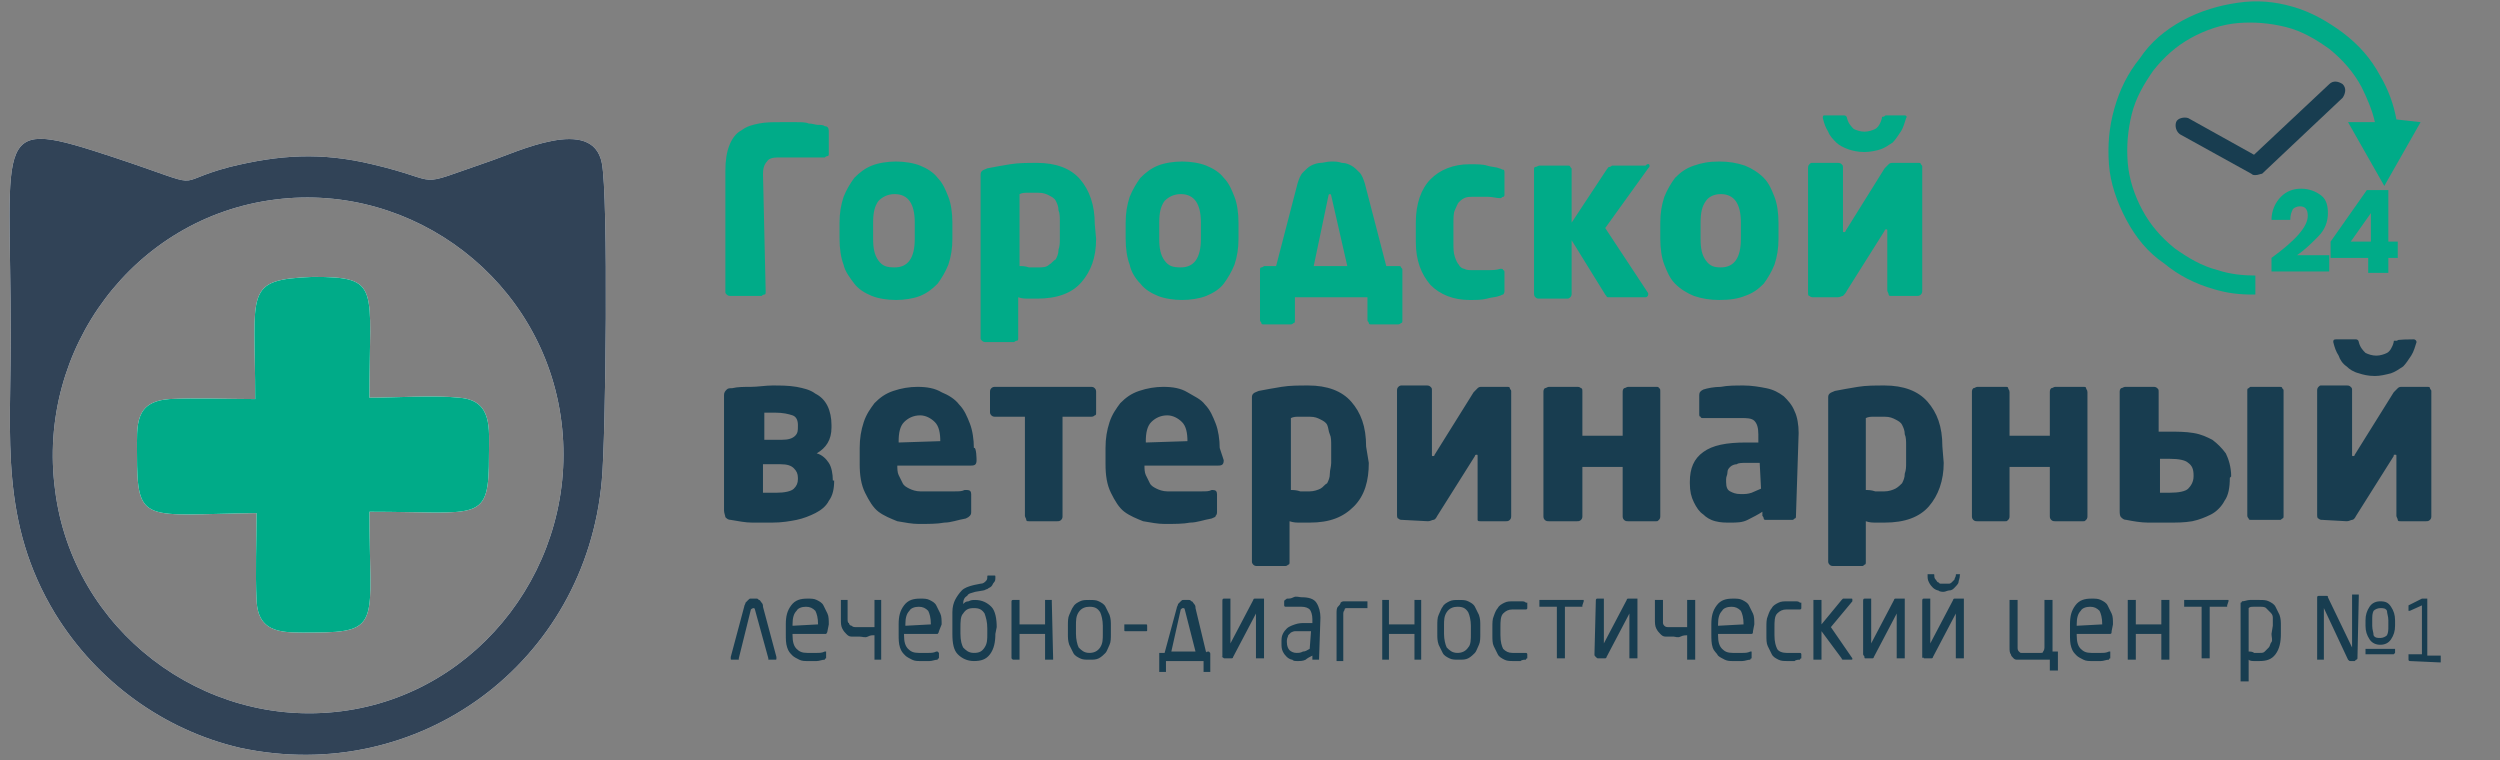 <svg width="148" height="45" viewBox="0 0 148 45" fill="none" xmlns="http://www.w3.org/2000/svg">
<rect x="0" y="0" width="148" height="45" fill="#808080" stroke="none"/>
<path fill-rule="evenodd" clip-rule="evenodd" d="M3.26 29.009C2.147 20.652 7.952 12.857 16.302 11.812C24.493 10.768 32.206 16.634 33.24 24.991C34.274 33.268 28.469 41.062 20.198 42.107C12.008 43.152 4.294 37.286 3.26 29.009ZM35.626 28.446C35.864 25.955 36.023 11.571 35.626 9.643C35.069 6.83 30.616 9 28.946 9.563C24.254 11.17 26.481 10.768 22.027 9.723C19.006 9 16.541 9.161 13.598 9.884C9.94 10.848 12.564 11.25 6.759 9.321C-0.557 6.911 0.636 7.634 0.636 19.929C0.636 25.955 -8.21948e-05 30.938 3.26 36.321C5.725 40.339 9.702 43.232 14.234 44.277C24.811 46.527 34.671 39.214 35.626 28.446Z" fill="white"/>
<path fill-rule="evenodd" clip-rule="evenodd" d="M15.109 23.625C13.519 23.625 11.61 23.545 10.02 23.625C7.952 23.786 8.111 25.152 8.111 26.839C8.111 31.098 8.509 30.455 15.189 30.375C15.189 32.062 15.109 33.911 15.189 35.518C15.268 37.607 16.859 37.446 18.529 37.446C22.664 37.446 21.869 36.804 21.869 30.295C28.469 30.295 28.946 31.018 28.946 26.92C28.946 25.393 29.184 23.705 27.197 23.545C25.686 23.384 23.459 23.545 21.869 23.545C21.869 16.955 22.584 16.393 18.529 16.393C14.393 16.554 15.109 17.196 15.109 23.625Z" fill="white"/>
<path fill-rule="evenodd" clip-rule="evenodd" d="M3.26 29.009C2.147 20.652 7.952 12.857 16.302 11.812C24.493 10.768 32.206 16.634 33.24 24.991C34.274 33.268 28.469 41.062 20.198 42.107C12.008 43.152 4.294 37.286 3.26 29.009ZM35.626 28.446C35.864 25.955 36.023 11.571 35.626 9.643C35.069 6.83 30.616 9 28.946 9.563C24.254 11.17 26.481 10.768 22.027 9.723C19.006 9 16.541 9.161 13.598 9.884C9.94 10.848 12.564 11.25 6.759 9.321C-0.557 6.911 0.636 7.634 0.636 19.929C0.636 25.955 -8.21948e-05 30.938 3.26 36.321C5.725 40.339 9.702 43.232 14.234 44.277C24.811 46.527 34.671 39.214 35.626 28.446Z" fill="#314357"/>
<path fill-rule="evenodd" clip-rule="evenodd" d="M15.109 23.625C13.519 23.625 11.61 23.545 10.02 23.625C7.952 23.786 8.111 25.152 8.111 26.839C8.111 31.098 8.509 30.455 15.189 30.375C15.189 32.062 15.109 33.911 15.189 35.518C15.268 37.607 16.859 37.446 18.529 37.446C22.664 37.446 21.869 36.804 21.869 30.295C28.469 30.295 28.946 31.018 28.946 26.92C28.946 25.393 29.184 23.705 27.197 23.545C25.686 23.384 23.459 23.545 21.869 23.545C21.869 16.955 22.584 16.393 18.529 16.393C14.393 16.554 15.109 17.196 15.109 23.625Z" fill="#00AB88"/>
<path fill-rule="evenodd" clip-rule="evenodd" d="M49.383 28.446C49.383 28.929 49.304 29.33 49.065 29.652C48.906 29.973 48.588 30.214 48.27 30.375C47.952 30.536 47.554 30.696 47.157 30.777C46.759 30.857 46.282 30.938 45.725 30.938C45.328 30.938 44.93 30.938 44.532 30.938C44.135 30.938 43.737 30.857 43.26 30.777C43.101 30.777 43.021 30.696 42.942 30.616C42.942 30.536 42.862 30.375 42.862 30.214V23.384C42.862 23.223 42.942 23.143 43.021 23.062C43.101 22.982 43.18 22.982 43.339 22.982C43.657 22.902 44.055 22.902 44.453 22.902C44.85 22.902 45.328 22.821 45.725 22.821C46.202 22.821 46.679 22.821 47.157 22.902C47.554 22.982 47.952 23.062 48.27 23.304C48.588 23.464 48.826 23.705 48.986 24.027C49.145 24.348 49.224 24.75 49.224 25.152V25.312C49.224 26.036 48.906 26.518 48.349 26.839C48.667 26.92 48.906 27.161 49.065 27.402C49.224 27.643 49.304 28.045 49.304 28.446H49.383ZM47.236 28.286C47.236 28.045 47.157 27.884 46.997 27.723C46.838 27.562 46.6 27.482 46.202 27.482H45.168V29.17C45.248 29.17 45.328 29.17 45.407 29.17C45.486 29.17 45.646 29.17 45.964 29.17C46.441 29.17 46.838 29.089 46.997 28.929C47.157 28.768 47.236 28.607 47.236 28.366V28.286ZM47.236 25.152C47.236 24.911 47.157 24.67 46.918 24.589C46.679 24.509 46.361 24.429 45.884 24.429H45.566C45.407 24.429 45.328 24.429 45.248 24.429V26.036H46.282C46.679 26.036 46.918 25.955 47.077 25.795C47.236 25.634 47.236 25.473 47.236 25.232V25.152ZM57.812 27.241C57.812 27.482 57.733 27.562 57.494 27.562H53.121C53.121 27.723 53.121 27.964 53.2 28.125C53.28 28.286 53.359 28.446 53.439 28.607C53.518 28.768 53.677 28.848 53.836 28.929C53.995 29.009 54.234 29.089 54.472 29.089C54.711 29.089 54.95 29.089 55.188 29.089C55.427 29.089 55.665 29.089 55.904 29.089C56.142 29.089 56.381 29.089 56.54 29.089C56.779 29.089 56.938 29.089 57.097 29.009H57.256C57.415 29.009 57.494 29.089 57.494 29.25V30.295C57.494 30.375 57.494 30.455 57.415 30.536C57.335 30.616 57.335 30.616 57.176 30.696C56.699 30.777 56.301 30.938 55.904 30.938C55.506 31.018 54.95 31.018 54.393 31.018C53.995 31.018 53.598 30.938 53.121 30.857C52.723 30.696 52.325 30.536 52.007 30.295C51.689 30.054 51.451 29.652 51.212 29.17C50.974 28.688 50.894 28.125 50.894 27.482V26.518C50.894 25.955 50.974 25.473 51.133 24.991C51.292 24.509 51.53 24.188 51.769 23.866C52.087 23.545 52.405 23.304 52.882 23.143C53.359 22.982 53.836 22.902 54.313 22.902C54.87 22.902 55.347 22.982 55.745 23.223C56.142 23.384 56.54 23.625 56.779 23.946C57.097 24.268 57.256 24.67 57.415 25.071C57.574 25.473 57.653 26.036 57.653 26.518C57.812 26.438 57.812 27.241 57.812 27.241ZM55.665 26.116C55.665 25.634 55.586 25.232 55.347 24.991C55.109 24.75 54.791 24.589 54.472 24.589C54.075 24.589 53.757 24.75 53.518 24.991C53.28 25.232 53.2 25.634 53.2 26.116V26.196L55.665 26.116C55.665 26.196 55.665 26.116 55.665 26.116ZM62.902 24.67V30.536C62.902 30.616 62.902 30.696 62.822 30.777C62.743 30.857 62.663 30.857 62.584 30.857H60.914C60.834 30.857 60.755 30.857 60.755 30.777C60.755 30.696 60.675 30.616 60.675 30.536V24.67H58.926C58.846 24.67 58.767 24.67 58.687 24.589C58.608 24.509 58.608 24.429 58.608 24.429V23.223C58.608 23.143 58.608 23.062 58.687 22.982C58.767 22.902 58.846 22.902 58.926 22.902H64.572C64.651 22.902 64.731 22.902 64.81 22.982C64.89 23.062 64.89 23.143 64.89 23.223V24.429C64.89 24.509 64.89 24.589 64.81 24.589C64.731 24.67 64.651 24.67 64.572 24.67H62.902ZM72.444 27.241C72.444 27.482 72.365 27.562 72.126 27.562H67.753C67.753 27.723 67.753 27.964 67.832 28.125C67.912 28.286 67.991 28.446 68.071 28.607C68.15 28.768 68.309 28.848 68.468 28.929C68.627 29.009 68.866 29.089 69.105 29.089C69.343 29.089 69.582 29.089 69.82 29.089C70.059 29.089 70.297 29.089 70.536 29.089C70.775 29.089 71.013 29.089 71.172 29.089C71.411 29.089 71.57 29.089 71.729 29.009H71.808C71.967 29.009 72.047 29.089 72.047 29.25V30.295C72.047 30.375 72.047 30.455 71.967 30.536C71.967 30.616 71.888 30.616 71.729 30.696C71.252 30.777 70.854 30.938 70.456 30.938C70.059 31.018 69.502 31.018 68.945 31.018C68.548 31.018 68.15 30.938 67.673 30.857C67.275 30.696 66.878 30.536 66.56 30.295C66.242 30.054 66.003 29.652 65.765 29.17C65.526 28.688 65.447 28.125 65.447 27.482V26.518C65.447 25.955 65.526 25.473 65.685 24.991C65.844 24.509 66.083 24.188 66.321 23.866C66.639 23.545 66.957 23.304 67.435 23.143C67.912 22.982 68.389 22.902 68.866 22.902C69.423 22.902 69.9 22.982 70.297 23.223C70.695 23.464 71.093 23.625 71.331 23.946C71.649 24.268 71.808 24.67 71.967 25.071C72.126 25.473 72.206 26.036 72.206 26.518L72.444 27.241ZM70.297 26.116C70.297 25.634 70.218 25.232 69.979 24.991C69.741 24.75 69.423 24.589 69.105 24.589C68.707 24.589 68.389 24.75 68.15 24.991C67.912 25.232 67.832 25.634 67.832 26.116V26.196L70.297 26.116ZM81.033 27.402C81.033 28.446 80.794 29.33 80.158 29.973C79.522 30.616 78.727 30.938 77.534 30.938C77.375 30.938 77.216 30.938 76.977 30.938C76.739 30.938 76.58 30.938 76.341 30.857V33.268C76.341 33.348 76.341 33.429 76.261 33.429C76.182 33.509 76.102 33.509 76.102 33.509H74.433C74.353 33.509 74.273 33.509 74.194 33.429C74.114 33.348 74.114 33.268 74.114 33.268V23.545C74.114 23.464 74.114 23.384 74.194 23.304C74.273 23.223 74.353 23.223 74.512 23.143C74.91 23.062 75.387 22.982 75.864 22.902C76.341 22.821 76.898 22.821 77.454 22.821C78.568 22.821 79.442 23.143 79.999 23.786C80.556 24.429 80.874 25.232 80.874 26.438L81.033 27.402ZM78.806 26.357C78.806 26.116 78.806 25.875 78.727 25.714C78.647 25.554 78.647 25.312 78.568 25.152C78.488 24.991 78.329 24.911 78.17 24.83C78.011 24.75 77.852 24.67 77.534 24.67C77.295 24.67 77.057 24.67 76.898 24.67C76.739 24.67 76.58 24.67 76.421 24.75V29.009C76.58 29.009 76.739 29.009 76.977 29.089C77.216 29.089 77.375 29.089 77.534 29.089C77.772 29.089 78.011 29.009 78.17 28.929C78.329 28.848 78.409 28.688 78.568 28.607C78.647 28.446 78.727 28.286 78.727 28.045C78.727 27.804 78.806 27.643 78.806 27.402V26.357ZM83.021 30.777C82.941 30.777 82.862 30.777 82.782 30.696C82.703 30.696 82.703 30.536 82.703 30.455V23.143C82.703 23.062 82.703 22.982 82.782 22.902C82.862 22.821 82.941 22.821 82.941 22.821H84.452C84.532 22.821 84.611 22.821 84.691 22.902C84.77 22.982 84.77 22.982 84.77 23.143V26.92C84.77 27 84.77 27 84.85 27C84.85 27 84.929 27 84.929 26.92L87.236 23.223C87.315 23.143 87.394 23.062 87.474 22.982C87.554 22.902 87.633 22.902 87.713 22.902H89.224C89.303 22.902 89.383 22.902 89.383 22.982C89.383 23.062 89.462 23.062 89.462 23.143V30.536C89.462 30.616 89.462 30.696 89.383 30.777C89.303 30.857 89.224 30.857 89.144 30.857H87.633C87.554 30.857 87.474 30.857 87.474 30.777C87.474 30.696 87.474 30.616 87.474 30.536V27C87.474 26.92 87.474 26.92 87.394 26.92C87.394 26.92 87.315 26.92 87.315 27L85.088 30.536C85.009 30.696 84.929 30.777 84.85 30.777C84.77 30.777 84.691 30.857 84.532 30.857L83.021 30.777ZM98.289 30.536C98.289 30.616 98.289 30.696 98.21 30.777C98.13 30.857 98.13 30.857 98.05 30.857H96.38C96.301 30.857 96.222 30.857 96.142 30.777C96.062 30.696 96.062 30.616 96.062 30.536V27.643H93.677V30.536C93.677 30.616 93.677 30.696 93.597 30.777C93.518 30.857 93.438 30.857 93.359 30.857H91.689C91.609 30.857 91.53 30.857 91.45 30.777C91.371 30.696 91.371 30.616 91.371 30.536V23.223C91.371 23.143 91.371 23.062 91.45 22.982C91.53 22.982 91.609 22.902 91.689 22.902H93.359C93.438 22.902 93.518 22.902 93.597 22.982C93.677 22.982 93.677 23.062 93.677 23.223V25.795H96.062V23.223C96.062 23.143 96.062 23.062 96.142 22.982C96.222 22.982 96.301 22.902 96.38 22.902H98.05C98.13 22.902 98.21 22.902 98.21 22.982C98.289 22.982 98.289 23.062 98.289 23.223V30.536ZM106.321 30.536C106.321 30.616 106.321 30.696 106.241 30.696C106.162 30.777 106.162 30.777 106.082 30.777H104.571C104.492 30.777 104.412 30.777 104.412 30.696C104.412 30.616 104.333 30.536 104.333 30.536V30.295C104.094 30.455 103.776 30.616 103.458 30.777C103.14 30.938 102.822 30.938 102.424 30.938C102.106 30.938 101.868 30.938 101.549 30.857C101.231 30.777 100.993 30.616 100.834 30.455C100.595 30.295 100.436 30.054 100.277 29.732C100.118 29.411 100.039 29.089 100.039 28.607V28.527C100.039 27.723 100.277 27.161 100.834 26.759C101.39 26.357 102.186 26.196 103.378 26.196H104.094V25.714C104.094 25.312 104.015 25.071 103.856 24.911C103.697 24.75 103.378 24.75 103.14 24.75C102.901 24.75 102.663 24.75 102.504 24.75C102.265 24.75 102.027 24.75 101.868 24.75C101.708 24.75 101.47 24.75 101.311 24.75C101.152 24.75 100.993 24.75 100.913 24.75H100.834C100.754 24.75 100.675 24.75 100.675 24.67C100.595 24.67 100.595 24.589 100.595 24.509V23.384C100.595 23.223 100.675 23.143 100.834 23.062C101.072 22.982 101.47 22.902 101.868 22.902C102.265 22.821 102.742 22.821 103.219 22.821C103.697 22.821 104.174 22.902 104.571 22.982C104.969 23.062 105.287 23.223 105.605 23.464C105.844 23.705 106.082 23.946 106.241 24.348C106.4 24.67 106.48 25.152 106.48 25.634L106.321 30.536ZM104.174 27.402H103.378C103.14 27.402 102.901 27.402 102.822 27.482C102.663 27.482 102.504 27.562 102.424 27.643C102.345 27.723 102.265 27.804 102.265 27.964C102.265 28.125 102.186 28.205 102.186 28.366V28.527C102.186 28.848 102.265 29.009 102.424 29.089C102.583 29.17 102.742 29.25 103.06 29.25C103.299 29.25 103.458 29.25 103.697 29.17C103.856 29.089 104.094 29.009 104.253 28.929L104.174 27.402ZM115.068 27.402C115.068 28.446 114.75 29.33 114.193 29.973C113.637 30.616 112.762 30.938 111.569 30.938C111.41 30.938 111.251 30.938 111.092 30.938C110.853 30.938 110.694 30.938 110.456 30.857V33.268C110.456 33.348 110.456 33.429 110.376 33.429C110.297 33.509 110.297 33.509 110.217 33.509H108.547C108.468 33.509 108.388 33.509 108.309 33.429C108.229 33.348 108.229 33.268 108.229 33.268V23.545C108.229 23.464 108.229 23.384 108.309 23.304C108.388 23.223 108.468 23.223 108.627 23.143C109.024 23.062 109.502 22.982 109.979 22.902C110.456 22.821 111.013 22.821 111.569 22.821C112.682 22.821 113.557 23.143 114.114 23.786C114.671 24.429 114.989 25.232 114.989 26.438L115.068 27.402ZM112.842 26.357C112.842 26.116 112.842 25.875 112.762 25.714C112.762 25.473 112.682 25.312 112.603 25.152C112.523 24.991 112.364 24.911 112.205 24.83C112.046 24.75 111.887 24.67 111.569 24.67C111.331 24.67 111.092 24.67 110.933 24.67C110.774 24.67 110.615 24.67 110.456 24.75V29.009C110.615 29.009 110.774 29.009 111.013 29.089C111.251 29.089 111.41 29.089 111.569 29.089C111.808 29.089 112.046 29.009 112.205 28.929C112.364 28.848 112.523 28.688 112.603 28.607C112.682 28.446 112.762 28.286 112.762 28.045C112.842 27.804 112.842 27.643 112.842 27.402V26.357ZM123.577 30.536C123.577 30.616 123.577 30.696 123.497 30.777C123.418 30.857 123.418 30.857 123.338 30.857H121.668C121.589 30.857 121.509 30.857 121.43 30.777C121.35 30.696 121.35 30.616 121.35 30.536V27.643H118.965V30.536C118.965 30.616 118.965 30.696 118.885 30.777C118.806 30.857 118.806 30.857 118.726 30.857H117.056C116.977 30.857 116.897 30.857 116.818 30.777C116.738 30.696 116.738 30.616 116.738 30.536V23.223C116.738 23.143 116.738 23.062 116.818 22.982C116.897 22.982 116.977 22.902 117.056 22.902H118.726C118.806 22.902 118.885 22.902 118.885 22.982C118.885 23.062 118.965 23.062 118.965 23.223V25.795H121.35V23.223C121.35 23.143 121.35 23.062 121.43 22.982C121.509 22.982 121.589 22.902 121.668 22.902H123.338C123.418 22.902 123.497 22.902 123.497 22.982C123.497 23.062 123.577 23.062 123.577 23.223V30.536ZM135.187 30.536C135.187 30.616 135.187 30.696 135.108 30.696C135.028 30.777 135.028 30.777 134.949 30.777H133.279C133.199 30.777 133.12 30.777 133.12 30.696C133.04 30.616 133.04 30.536 133.04 30.536V23.143C133.04 23.062 133.04 22.982 133.12 22.982C133.199 22.902 133.199 22.902 133.279 22.902H134.949C135.028 22.902 135.108 22.902 135.108 22.982C135.187 23.062 135.187 23.062 135.187 23.143V30.536ZM132.006 28.286C132.006 28.848 131.927 29.33 131.688 29.652C131.529 29.973 131.211 30.295 130.893 30.455C130.575 30.616 130.177 30.777 129.78 30.857C129.303 30.938 128.905 30.938 128.348 30.938C127.951 30.938 127.553 30.938 127.155 30.938C126.758 30.938 126.281 30.857 125.883 30.777C125.724 30.777 125.645 30.696 125.565 30.616C125.485 30.536 125.485 30.375 125.485 30.214V23.223C125.485 23.143 125.485 23.062 125.565 22.982C125.645 22.982 125.724 22.902 125.804 22.902H127.474C127.553 22.902 127.633 22.902 127.712 22.982C127.792 23.062 127.792 23.062 127.792 23.223V25.554C127.871 25.554 127.951 25.554 128.11 25.554H128.428C128.905 25.554 129.382 25.554 129.859 25.634C130.336 25.714 130.654 25.875 130.972 26.036C131.291 26.277 131.529 26.518 131.768 26.839C131.927 27.161 132.086 27.643 132.086 28.205L132.006 28.286ZM128.428 27.161C128.348 27.161 128.269 27.161 128.11 27.161C127.951 27.161 127.871 27.161 127.871 27.161V29.17C127.951 29.17 127.951 29.17 128.03 29.17C128.11 29.17 128.269 29.17 128.428 29.17C128.984 29.17 129.382 29.089 129.541 28.929C129.7 28.768 129.859 28.527 129.859 28.205V28.125C129.859 27.804 129.78 27.562 129.541 27.402C129.382 27.241 128.984 27.161 128.428 27.161ZM142.901 20.089C142.98 20.089 143.06 20.17 143.06 20.25C142.98 20.491 142.901 20.812 142.742 21.054C142.583 21.295 142.424 21.536 142.265 21.696C142.026 21.857 141.787 22.018 141.549 22.098C141.231 22.179 140.913 22.259 140.595 22.259C140.197 22.259 139.879 22.179 139.64 22.098C139.322 22.018 139.084 21.857 138.925 21.696C138.686 21.536 138.527 21.295 138.448 21.054C138.289 20.812 138.209 20.571 138.129 20.25C138.129 20.17 138.129 20.089 138.288 20.089H139.481C139.561 20.089 139.64 20.17 139.64 20.25C139.72 20.571 139.879 20.732 140.038 20.893C140.197 20.973 140.436 21.054 140.674 21.054C140.913 21.054 141.151 20.973 141.31 20.893C141.469 20.812 141.628 20.571 141.708 20.25C141.708 20.17 141.708 20.17 141.787 20.17C141.787 20.17 141.867 20.17 141.947 20.17C141.708 20.089 142.901 20.089 142.901 20.089ZM137.493 30.777C137.414 30.777 137.334 30.777 137.255 30.696C137.175 30.696 137.175 30.536 137.175 30.455V23.143C137.175 23.062 137.175 22.982 137.255 22.902C137.334 22.821 137.334 22.821 137.414 22.821H138.925C139.004 22.821 139.084 22.821 139.163 22.902C139.243 22.982 139.243 22.982 139.243 23.143V26.92C139.243 27 139.243 27 139.322 27C139.322 27 139.402 27 139.402 26.92L141.708 23.223C141.787 23.143 141.867 23.062 141.947 22.982C142.026 22.902 142.106 22.902 142.185 22.902H143.696C143.776 22.902 143.855 22.902 143.855 22.982C143.855 23.062 143.935 23.062 143.935 23.143V30.536C143.935 30.616 143.935 30.696 143.855 30.777C143.776 30.857 143.696 30.857 143.616 30.857H142.106C142.026 30.857 141.947 30.857 141.947 30.777C141.947 30.696 141.867 30.616 141.867 30.536V27C141.867 26.92 141.867 26.92 141.787 26.92C141.708 26.92 141.708 26.92 141.708 27L139.481 30.536C139.402 30.696 139.322 30.777 139.243 30.777C139.163 30.777 139.084 30.857 138.925 30.857" fill="#183D50"/>
<path fill-rule="evenodd" clip-rule="evenodd" d="M44.691 36.08C44.691 36 44.612 36 44.612 36C44.612 36 44.532 36 44.453 36.08L43.737 38.973V39.054C43.737 39.054 43.737 39.054 43.657 39.054H43.339C43.26 39.054 43.26 39.054 43.26 38.973C43.26 38.973 43.26 38.973 43.26 38.893L44.055 35.92C44.055 35.839 44.135 35.759 44.135 35.679C44.214 35.598 44.214 35.598 44.294 35.518C44.373 35.438 44.373 35.438 44.453 35.438C44.532 35.438 44.612 35.438 44.612 35.438C44.612 35.438 44.691 35.438 44.771 35.438C44.85 35.438 44.85 35.438 44.93 35.518C45.009 35.518 45.009 35.598 45.089 35.679C45.168 35.759 45.168 35.839 45.168 35.92L45.964 38.893C45.964 38.893 45.964 38.893 45.964 38.973C45.964 39.054 45.964 39.054 45.884 39.054H45.566H45.486C45.486 39.054 45.486 39.054 45.486 38.973L44.691 36.08ZM48.985 37.366C48.985 37.446 48.906 37.527 48.906 37.527H46.918V37.607C46.918 38.009 46.997 38.25 47.156 38.411C47.315 38.571 47.474 38.652 47.792 38.652C47.952 38.652 48.111 38.652 48.349 38.652C48.508 38.652 48.667 38.652 48.826 38.571H48.906V38.652V38.893C48.906 38.973 48.906 38.973 48.906 38.973C48.906 38.973 48.826 38.973 48.826 39.054C48.667 39.054 48.508 39.134 48.349 39.134C48.19 39.134 48.031 39.134 47.792 39.134C47.633 39.134 47.474 39.134 47.315 39.054C47.156 38.973 46.997 38.893 46.918 38.812C46.759 38.652 46.679 38.571 46.6 38.33C46.52 38.089 46.52 37.848 46.52 37.527V36.964C46.52 36.482 46.6 36.161 46.838 35.839C47.077 35.518 47.395 35.438 47.792 35.438C48.031 35.438 48.19 35.438 48.349 35.518C48.508 35.598 48.667 35.679 48.747 35.839C48.826 36 48.906 36.161 48.985 36.321C49.065 36.482 49.065 36.723 49.065 36.964L48.985 37.366ZM48.429 36.964C48.429 36.562 48.349 36.321 48.27 36.161C48.111 36 47.952 35.92 47.713 35.92C47.474 35.92 47.236 36 47.156 36.161C46.997 36.321 46.918 36.562 46.918 36.964V37.045L48.429 36.964C48.429 37.045 48.429 36.964 48.429 36.964ZM52.166 38.973V39.054H52.087H51.848H51.769V38.973V37.607C51.61 37.607 51.53 37.607 51.371 37.688C51.212 37.768 51.053 37.688 50.894 37.688C50.735 37.688 50.576 37.688 50.417 37.688C50.258 37.688 50.178 37.607 50.099 37.527C50.019 37.446 49.94 37.366 49.86 37.205C49.781 37.045 49.781 36.884 49.781 36.643V35.598V35.518H49.86H50.099H50.178V35.598V36.643C50.178 36.723 50.178 36.884 50.258 36.884C50.258 36.964 50.337 37.045 50.417 37.045C50.496 37.125 50.576 37.125 50.655 37.125C50.735 37.125 50.894 37.125 50.973 37.125C50.973 37.125 51.053 37.125 51.132 37.125C51.212 37.125 51.291 37.125 51.371 37.125C51.45 37.125 51.53 37.125 51.61 37.125C51.689 37.125 51.769 37.125 51.769 37.125V35.598V35.518H51.848H52.087H52.166V35.598V38.973ZM55.586 37.366C55.586 37.446 55.506 37.527 55.506 37.527H53.518V37.607C53.518 38.009 53.598 38.25 53.757 38.411C53.916 38.571 54.075 38.652 54.393 38.652C54.552 38.652 54.711 38.652 54.95 38.652C55.108 38.652 55.268 38.652 55.427 38.571H55.506L55.586 38.652V38.893C55.586 38.973 55.586 38.973 55.586 38.973C55.586 38.973 55.506 38.973 55.506 39.054C55.347 39.054 55.188 39.134 55.029 39.134C54.87 39.134 54.711 39.134 54.472 39.134C54.313 39.134 54.154 39.134 53.995 39.054C53.836 38.973 53.677 38.893 53.598 38.812C53.439 38.652 53.359 38.571 53.279 38.33C53.2 38.089 53.2 37.848 53.2 37.527V36.964C53.2 36.482 53.279 36.161 53.518 35.839C53.757 35.518 54.075 35.438 54.472 35.438C54.711 35.438 54.87 35.438 55.029 35.518C55.188 35.598 55.347 35.679 55.427 35.839C55.506 36 55.586 36.161 55.665 36.321C55.745 36.482 55.745 36.723 55.745 36.964L55.586 37.366ZM55.108 36.964C55.108 36.562 55.029 36.321 54.95 36.161C54.79 36 54.631 35.92 54.393 35.92C54.154 35.92 53.916 36 53.836 36.161C53.677 36.321 53.598 36.562 53.598 36.964V37.045L55.108 36.964C55.108 37.045 55.108 36.964 55.108 36.964ZM58.926 37.527C58.926 38.009 58.846 38.411 58.608 38.732C58.369 39.054 58.051 39.134 57.653 39.134C57.256 39.134 56.938 38.973 56.699 38.732C56.46 38.491 56.381 38.089 56.381 37.527V37.205C56.381 36.884 56.381 36.562 56.381 36.241C56.381 35.92 56.46 35.679 56.54 35.518C56.619 35.357 56.779 35.116 56.938 34.955C57.097 34.795 57.335 34.714 57.653 34.634L58.051 34.554C58.21 34.554 58.289 34.473 58.369 34.393C58.448 34.312 58.448 34.232 58.448 34.152C58.448 34.071 58.448 34.071 58.528 34.071H58.846C58.926 34.071 58.926 34.071 58.926 34.152C58.926 34.312 58.926 34.393 58.846 34.473C58.767 34.554 58.767 34.634 58.687 34.714C58.608 34.795 58.528 34.795 58.448 34.875C58.369 34.875 58.289 34.955 58.21 34.955L57.733 35.036C57.494 35.116 57.335 35.116 57.256 35.277C57.097 35.357 57.017 35.518 57.017 35.759C57.097 35.679 57.176 35.598 57.335 35.598C57.494 35.518 57.574 35.518 57.733 35.518C58.13 35.518 58.448 35.679 58.687 35.92C58.926 36.161 59.005 36.643 59.005 37.125L58.926 37.527ZM58.448 37.205C58.448 36.804 58.369 36.562 58.289 36.321C58.13 36.08 57.971 36 57.653 36C57.335 36 57.176 36.08 57.017 36.321C56.858 36.482 56.858 36.804 56.858 37.205V37.527C56.858 37.929 56.938 38.17 57.017 38.33C57.176 38.491 57.335 38.652 57.653 38.652C57.971 38.652 58.13 38.571 58.289 38.33C58.448 38.089 58.448 37.848 58.448 37.527V37.205ZM62.345 38.973V39.054H62.266H61.947H61.868V38.973V37.527H60.357V38.973V39.054H60.277H60.039H59.959L59.88 38.973V35.598C59.88 35.598 59.88 35.518 59.959 35.518H60.039H60.277H60.357V35.598V36.964H61.868V35.598V35.518H61.947H62.186H62.266V35.598L62.345 38.973ZM65.764 37.527C65.764 37.768 65.764 38.009 65.685 38.17C65.605 38.33 65.526 38.571 65.446 38.652C65.367 38.732 65.208 38.893 65.049 38.973C64.89 39.054 64.731 39.054 64.492 39.054C64.254 39.054 64.094 39.054 63.935 38.973C63.776 38.893 63.617 38.812 63.538 38.652C63.458 38.491 63.379 38.33 63.299 38.17C63.22 37.929 63.22 37.768 63.22 37.527V37.045C63.22 36.804 63.22 36.562 63.299 36.402C63.379 36.241 63.458 36 63.538 35.92C63.617 35.759 63.776 35.679 63.935 35.598C64.094 35.518 64.254 35.518 64.492 35.518C64.731 35.518 64.89 35.518 65.049 35.598C65.208 35.679 65.367 35.759 65.446 35.92C65.526 36.08 65.605 36.241 65.685 36.402C65.764 36.643 65.764 36.804 65.764 37.045V37.527ZM65.287 37.045C65.287 36.723 65.208 36.402 65.128 36.241C64.969 36 64.81 35.92 64.492 35.92C64.254 35.92 64.015 36 63.856 36.241C63.697 36.482 63.697 36.723 63.697 37.045V37.527C63.697 37.848 63.776 38.17 63.856 38.33C64.015 38.491 64.174 38.652 64.492 38.652C64.731 38.652 64.969 38.571 65.128 38.33C65.287 38.089 65.287 37.848 65.287 37.527V37.045ZM67.912 37.286C67.912 37.366 67.912 37.366 67.832 37.366H66.639C66.56 37.366 66.56 37.366 66.56 37.286V37.045V36.964H66.639H67.832C67.912 36.964 67.912 36.964 67.912 37.125V37.286ZM71.57 38.571C71.57 38.571 71.649 38.571 71.57 38.571C71.649 38.652 71.649 38.652 71.649 38.732V39.696V39.777H71.57H71.331H71.251V39.696V39.134H69.025V39.696V39.777H68.945H68.707H68.627V39.696V38.732V38.652H68.707H68.945L69.661 36C69.661 35.92 69.74 35.839 69.74 35.759C69.82 35.679 69.82 35.679 69.9 35.598C69.979 35.518 69.979 35.518 70.059 35.518C70.138 35.518 70.218 35.518 70.218 35.518C70.218 35.518 70.297 35.518 70.377 35.518C70.456 35.518 70.456 35.518 70.536 35.598C70.615 35.598 70.615 35.679 70.695 35.759C70.774 35.839 70.774 35.92 70.774 36L71.41 38.652C71.331 38.571 71.57 38.571 71.57 38.571ZM69.343 38.571H70.774L70.138 36.08C70.138 36 70.059 36 70.059 36C69.979 36 69.979 36 69.9 36.08L69.343 38.571ZM72.365 35.598C72.365 35.518 72.365 35.438 72.444 35.438H72.762H72.842V35.518V38.089L74.194 35.518C74.194 35.438 74.273 35.438 74.273 35.438C74.273 35.438 74.353 35.438 74.432 35.438H74.75C74.83 35.438 74.83 35.438 74.83 35.438C74.83 35.438 74.83 35.518 74.83 35.598V38.893V38.973H74.75H74.432H74.353V38.893V36.321L73.001 38.893C73.001 38.973 72.921 38.973 72.921 38.973H72.842H72.524C72.444 38.973 72.444 38.973 72.365 38.893C72.285 38.812 72.365 38.973 72.365 38.893V35.598ZM78.09 38.973V39.054H78.011H77.772H77.693V38.973V38.812C77.534 38.893 77.375 38.973 77.295 39.054C77.136 39.134 76.977 39.134 76.818 39.134C76.659 39.134 76.579 39.134 76.5 39.054C76.42 39.054 76.261 38.973 76.182 38.893C76.102 38.812 76.023 38.732 75.943 38.571C75.864 38.411 75.864 38.25 75.864 38.089V38.009C75.864 37.848 75.864 37.688 75.943 37.527C76.023 37.366 76.102 37.286 76.182 37.205C76.261 37.125 76.42 37.045 76.659 36.964C76.897 36.884 77.056 36.884 77.295 36.884H77.693V36.643C77.693 36.402 77.613 36.161 77.534 36.08C77.454 36 77.295 35.92 77.056 35.92C76.897 35.92 76.739 35.92 76.579 35.92C76.42 35.92 76.341 35.92 76.182 35.92H76.102C76.102 35.92 76.023 35.92 76.023 35.839V35.598C76.023 35.518 76.102 35.518 76.182 35.438C76.341 35.438 76.42 35.438 76.579 35.357C76.739 35.277 76.897 35.357 77.056 35.357C77.454 35.357 77.772 35.438 77.931 35.679C78.09 35.92 78.17 36.241 78.17 36.562L78.09 38.973ZM77.613 37.366H77.136C76.977 37.366 76.818 37.366 76.659 37.366C76.579 37.366 76.42 37.446 76.42 37.446C76.341 37.527 76.341 37.527 76.261 37.607C76.261 37.688 76.182 37.768 76.182 37.929V38.009C76.182 38.25 76.261 38.411 76.341 38.491C76.42 38.571 76.579 38.652 76.739 38.652C76.897 38.652 76.977 38.652 77.136 38.571C77.295 38.571 77.375 38.491 77.534 38.411L77.613 37.366ZM79.76 36C79.681 36 79.601 36 79.601 36.08C79.601 36.161 79.522 36.161 79.522 36.321V39.054V39.134H79.442H79.204H79.124V39.054V36.321C79.124 36.161 79.124 36 79.204 35.92C79.283 35.839 79.363 35.759 79.363 35.679C79.442 35.598 79.522 35.598 79.601 35.598C79.681 35.598 79.76 35.598 79.84 35.598H80.874H80.953V35.679V35.92V36H80.874H79.76ZM84.134 38.973V39.054H84.055H83.816H83.736V38.973V37.527H82.225V38.973V39.054H82.146H81.907H81.828V38.973V35.598V35.518H81.907H82.146H82.225V35.598V36.964H83.736V35.598V35.518H83.816H84.055H84.134V35.598V38.973ZM87.633 37.527C87.633 37.768 87.633 38.009 87.553 38.17C87.474 38.33 87.394 38.571 87.315 38.652C87.235 38.732 87.076 38.893 86.917 38.973C86.758 39.054 86.599 39.054 86.361 39.054C86.122 39.054 85.963 39.054 85.804 38.973C85.645 38.893 85.486 38.812 85.406 38.652C85.327 38.491 85.247 38.33 85.168 38.17C85.088 37.929 85.088 37.768 85.088 37.527V37.045C85.088 36.804 85.088 36.562 85.168 36.402C85.247 36.241 85.327 36 85.406 35.92C85.486 35.759 85.645 35.679 85.804 35.598C85.963 35.518 86.122 35.518 86.361 35.518C86.599 35.518 86.758 35.518 86.917 35.598C87.076 35.679 87.235 35.759 87.315 35.92C87.394 36.08 87.474 36.241 87.553 36.402C87.633 36.643 87.633 36.804 87.633 37.045V37.527ZM87.076 37.045C87.076 36.723 86.997 36.402 86.917 36.241C86.758 36 86.599 35.92 86.281 35.92C86.043 35.92 85.804 36 85.645 36.241C85.486 36.482 85.486 36.723 85.486 37.045V37.527C85.486 37.848 85.565 38.17 85.645 38.33C85.804 38.491 85.963 38.652 86.281 38.652C86.52 38.652 86.758 38.571 86.917 38.33C87.076 38.17 87.076 37.848 87.076 37.527V37.045ZM90.416 38.893V38.973C90.416 38.973 90.337 38.973 90.337 39.054C90.257 39.054 90.098 39.054 90.019 39.134C89.86 39.134 89.78 39.134 89.621 39.134C89.382 39.134 89.223 39.134 89.064 39.054C88.905 38.973 88.746 38.893 88.667 38.732C88.587 38.571 88.508 38.411 88.428 38.25C88.349 38.089 88.349 37.848 88.349 37.607V37.125C88.349 36.884 88.349 36.643 88.428 36.482C88.508 36.241 88.587 36.08 88.667 36C88.746 35.839 88.905 35.759 89.064 35.679C89.223 35.598 89.382 35.598 89.621 35.598C89.78 35.598 89.86 35.598 90.019 35.598C90.178 35.598 90.257 35.598 90.337 35.679C90.416 35.679 90.416 35.679 90.416 35.679V35.759V36C90.416 36 90.416 36.08 90.337 36.08H90.257C90.098 36.08 90.019 36.08 89.939 36.08C89.86 36.08 89.701 36.08 89.541 36.08C89.303 36.08 89.144 36.161 88.985 36.321C88.826 36.482 88.826 36.804 88.826 37.125V37.607C88.826 38.009 88.905 38.25 88.985 38.411C89.144 38.571 89.303 38.652 89.541 38.652C89.701 38.652 89.78 38.652 89.939 38.652C90.019 38.652 90.178 38.652 90.257 38.652H90.337C90.337 38.652 90.416 38.652 90.416 38.732V38.893ZM93.677 35.839V35.92H93.597H92.643V38.893V38.973H92.563H92.245H92.166V38.893V35.92H91.211H91.132V35.839V35.598V35.518H91.211H93.677H93.756V35.598L93.677 35.839ZM94.472 35.598C94.472 35.518 94.472 35.438 94.551 35.438H94.869H94.949V35.518V38.089L96.301 35.518C96.301 35.438 96.38 35.438 96.38 35.438C96.38 35.438 96.46 35.438 96.539 35.438H96.858C96.937 35.438 96.937 35.438 96.937 35.438C96.937 35.438 96.937 35.518 96.937 35.598V38.893V38.973H96.858H96.539H96.46V38.893V36.321L95.108 38.893C95.108 38.973 95.028 38.973 95.028 38.973H94.949H94.631C94.551 38.973 94.551 38.973 94.472 38.893C94.392 38.812 94.392 38.812 94.392 38.732L94.472 35.598ZM100.356 38.973V39.054H100.277H99.959H99.879V38.973V37.607C99.8 37.607 99.641 37.607 99.482 37.688C99.323 37.768 99.164 37.688 99.084 37.688C98.925 37.688 98.766 37.688 98.607 37.688C98.448 37.688 98.368 37.607 98.289 37.527C98.209 37.446 98.13 37.366 98.05 37.205C97.971 37.045 97.971 36.884 97.971 36.643V35.598V35.518H98.05H98.368H98.448V35.598V36.643C98.448 36.723 98.448 36.884 98.448 36.884C98.448 36.964 98.527 37.045 98.527 37.045C98.607 37.125 98.686 37.125 98.766 37.125C98.846 37.125 99.005 37.125 99.084 37.125C99.084 37.125 99.164 37.125 99.243 37.125C99.323 37.125 99.402 37.125 99.482 37.125C99.561 37.125 99.641 37.125 99.72 37.125C99.8 37.125 99.879 37.125 99.879 37.125V35.598V35.518H99.959H100.277H100.356V35.598V38.973ZM103.776 37.366C103.776 37.446 103.776 37.527 103.696 37.527H101.708V37.607C101.708 38.009 101.788 38.25 101.947 38.411C102.106 38.571 102.265 38.652 102.583 38.652C102.742 38.652 102.901 38.652 103.14 38.652C103.299 38.652 103.458 38.652 103.617 38.571H103.696V38.652V38.893C103.696 38.973 103.696 38.973 103.696 38.973C103.696 38.973 103.617 38.973 103.617 39.054C103.458 39.054 103.299 39.134 103.14 39.134C102.981 39.134 102.822 39.134 102.583 39.134C102.424 39.134 102.265 39.134 102.106 39.054C101.947 38.973 101.788 38.893 101.708 38.812C101.629 38.652 101.47 38.571 101.39 38.33C101.311 38.089 101.311 37.848 101.311 37.527V36.964C101.311 36.482 101.39 36.161 101.629 35.839C101.867 35.518 102.185 35.438 102.583 35.438C102.822 35.438 102.981 35.438 103.14 35.518C103.299 35.598 103.458 35.679 103.537 35.839C103.617 36 103.696 36.161 103.776 36.321C103.855 36.482 103.855 36.723 103.855 36.964L103.776 37.366ZM103.219 36.964C103.219 36.562 103.14 36.321 103.06 36.161C102.901 36 102.742 35.92 102.504 35.92C102.265 35.92 102.026 36 101.947 36.161C101.788 36.321 101.708 36.562 101.708 36.964V37.045L103.219 36.964ZM106.639 38.893V38.973C106.639 38.973 106.559 38.973 106.559 39.054C106.48 39.054 106.321 39.054 106.241 39.134C106.082 39.134 106.003 39.134 105.843 39.134C105.605 39.134 105.446 39.134 105.287 39.054C105.128 38.973 104.969 38.893 104.889 38.732C104.81 38.571 104.73 38.411 104.651 38.25C104.571 38.089 104.571 37.848 104.571 37.607V37.125C104.571 36.884 104.571 36.643 104.651 36.482C104.73 36.241 104.81 36.08 104.889 36C104.969 35.839 105.128 35.759 105.287 35.679C105.446 35.598 105.605 35.598 105.843 35.598C106.003 35.598 106.082 35.598 106.241 35.598C106.4 35.598 106.48 35.598 106.559 35.679C106.639 35.679 106.639 35.679 106.639 35.679V35.759V36C106.639 36 106.639 36.08 106.559 36.08H106.48C106.321 36.08 106.241 36.08 106.162 36.08C106.082 36.08 105.923 36.08 105.764 36.08C105.525 36.08 105.366 36.161 105.207 36.321C105.048 36.482 105.048 36.804 105.048 37.125V37.607C105.048 38.009 105.128 38.25 105.207 38.411C105.287 38.571 105.525 38.652 105.764 38.652C105.923 38.652 106.002 38.652 106.162 38.652C106.321 38.652 106.4 38.652 106.48 38.652H106.559C106.559 38.652 106.639 38.652 106.639 38.732V38.893ZM109.66 38.973C109.66 39.054 109.661 39.054 109.581 39.054H109.183H109.104C109.104 39.054 109.024 39.054 109.024 38.973L107.832 37.366V38.973V39.054H107.752H107.434H107.354V38.973V35.598V35.518H107.434H107.752H107.832V35.598V36.964L109.024 35.518C109.024 35.518 109.024 35.518 109.104 35.438H109.183H109.581C109.661 35.438 109.66 35.438 109.66 35.518V35.598L108.388 37.125L109.66 38.973ZM110.297 35.598C110.297 35.518 110.297 35.438 110.376 35.438H110.694H110.774V35.518V38.089L112.126 35.518C112.126 35.438 112.205 35.438 112.205 35.438C112.205 35.438 112.285 35.438 112.364 35.438H112.682C112.762 35.438 112.762 35.438 112.762 35.438C112.762 35.438 112.762 35.518 112.762 35.598V38.893V38.973H112.682H112.364H112.285V38.893V36.321L110.933 38.893C110.933 38.973 110.853 38.973 110.853 38.973H110.774H110.456C110.376 38.973 110.376 38.973 110.376 38.893C110.376 38.812 110.297 38.812 110.297 38.732" fill="#183D50"/>
<path fill-rule="evenodd" clip-rule="evenodd" d="M116.023 34.071C116.023 34.232 115.943 34.393 115.943 34.473C115.943 34.554 115.784 34.714 115.704 34.795C115.625 34.875 115.545 34.955 115.386 34.955C115.307 34.955 115.148 35.036 115.068 35.036C114.989 35.036 114.83 35.036 114.75 34.955C114.671 34.955 114.512 34.875 114.432 34.795C114.353 34.714 114.273 34.634 114.194 34.473C114.114 34.312 114.114 34.232 114.114 34.071V33.991C114.114 33.991 114.114 33.991 114.194 33.991H114.432C114.512 33.991 114.512 33.991 114.512 34.071C114.512 34.152 114.512 34.232 114.591 34.312C114.671 34.393 114.671 34.473 114.75 34.473C114.83 34.554 114.83 34.554 114.909 34.554C114.989 34.554 115.068 34.554 115.148 34.554C115.227 34.554 115.307 34.554 115.386 34.554C115.466 34.554 115.545 34.473 115.545 34.473C115.625 34.393 115.625 34.393 115.704 34.312C115.704 34.232 115.784 34.152 115.784 34.071C115.784 33.991 115.784 33.991 115.863 33.991H116.102C116.023 33.991 116.023 33.991 116.023 34.071ZM113.796 38.893V35.598C113.796 35.518 113.796 35.438 113.875 35.438H114.194H114.273V35.518V38.089L115.625 35.518C115.625 35.438 115.704 35.438 115.704 35.438C115.704 35.438 115.784 35.438 115.863 35.438H116.182C116.261 35.438 116.261 35.438 116.261 35.438C116.261 35.438 116.261 35.518 116.261 35.598V38.893V38.973H116.182H115.863H115.784V38.893V36.321L114.432 38.893C114.432 38.973 114.353 38.973 114.353 38.973H114.273H113.955C113.875 38.973 113.875 38.973 113.875 38.893C113.875 38.973 113.796 38.973 113.796 38.893ZM121.032 35.598V35.518H121.112H121.43H121.51V35.598V38.33C121.51 38.411 121.51 38.491 121.51 38.571H121.748H121.828V38.652V39.616V39.696H121.748H121.43H121.35V39.616V39.054H119.681C119.601 39.054 119.521 39.054 119.442 39.054C119.362 39.054 119.283 39.054 119.203 38.973C119.124 38.893 119.044 38.812 119.044 38.732C118.965 38.652 118.965 38.491 118.965 38.33V35.598V35.518H119.044H119.362H119.442V35.598V38.33C119.442 38.411 119.442 38.491 119.521 38.571C119.601 38.652 119.601 38.652 119.681 38.652H120.794C120.873 38.652 120.953 38.652 120.953 38.571C120.953 38.571 121.032 38.491 121.032 38.33V35.598ZM125.008 37.366C125.008 37.446 125.008 37.527 124.929 37.527H122.941V37.607C122.941 38.009 123.02 38.25 123.179 38.411C123.339 38.571 123.498 38.652 123.816 38.652C123.975 38.652 124.134 38.652 124.372 38.652C124.531 38.652 124.69 38.652 124.849 38.571H124.929V38.652V38.893C124.929 38.973 124.929 38.973 124.929 38.973C124.929 38.973 124.849 38.973 124.849 39.054C124.69 39.054 124.531 39.134 124.372 39.134C124.213 39.134 124.054 39.134 123.816 39.134C123.657 39.134 123.498 39.134 123.339 39.054C123.179 38.973 123.02 38.893 122.941 38.812C122.782 38.652 122.702 38.571 122.623 38.33C122.543 38.089 122.543 37.848 122.543 37.527V36.964C122.543 36.482 122.623 36.161 122.861 35.839C123.1 35.518 123.418 35.438 123.816 35.438C124.054 35.438 124.213 35.438 124.372 35.518C124.531 35.598 124.69 35.679 124.77 35.839C124.849 36 124.929 36.161 125.008 36.321C125.088 36.482 125.088 36.723 125.088 36.964L125.008 37.366ZM124.452 36.964C124.452 36.562 124.372 36.321 124.293 36.161C124.134 36 123.975 35.92 123.736 35.92C123.498 35.92 123.259 36 123.179 36.161C123.02 36.321 122.941 36.562 122.941 36.964V37.045L124.452 36.964ZM128.428 38.973V39.054H128.348H128.03H127.951V38.973V37.527H126.44V38.973V39.054H126.36H126.042H125.963V38.973V35.598V35.518H126.042H126.36H126.44V35.598V36.964H127.951V35.598V35.518H128.03H128.348H128.428V35.598V38.973ZM131.847 35.839V35.92H131.768H130.814V38.893V38.973H130.734H130.416H130.336V38.893V35.92H129.382H129.303V35.839V35.598V35.518H129.382H131.847H131.927V35.598L131.847 35.839ZM135.028 37.527C135.028 38.009 134.949 38.411 134.71 38.732C134.472 39.054 134.153 39.134 133.756 39.134C133.676 39.134 133.517 39.134 133.438 39.134C133.358 39.134 133.199 39.134 133.12 39.054V40.259V40.339H133.04H132.722H132.643V40.259V35.759C132.643 35.679 132.643 35.679 132.643 35.679C132.643 35.679 132.722 35.679 132.722 35.598C132.881 35.598 133.04 35.518 133.199 35.518C133.358 35.518 133.597 35.518 133.756 35.518C133.994 35.518 134.153 35.518 134.313 35.598C134.472 35.679 134.631 35.759 134.71 35.92C134.79 36.08 134.869 36.241 134.949 36.402C135.028 36.643 135.028 36.804 135.028 37.045V37.527ZM134.551 37.045C134.551 36.884 134.551 36.723 134.551 36.562C134.551 36.402 134.472 36.321 134.392 36.241C134.313 36.161 134.233 36.08 134.153 36C134.074 35.92 133.915 35.92 133.835 35.92C133.676 35.92 133.597 35.92 133.438 35.92C133.279 35.92 133.199 35.92 133.12 36V38.571C133.199 38.571 133.358 38.571 133.438 38.652C133.597 38.652 133.676 38.652 133.756 38.652C133.915 38.652 133.994 38.652 134.074 38.571C134.153 38.491 134.233 38.411 134.313 38.33C134.392 38.25 134.392 38.089 134.472 38.009C134.551 37.929 134.472 37.688 134.472 37.527L134.551 37.045ZM141.788 37.045C141.788 37.366 141.708 37.607 141.549 37.848C141.39 38.089 141.151 38.17 140.913 38.17C140.674 38.17 140.436 38.089 140.277 37.848C140.118 37.607 140.038 37.366 140.038 37.045V36.723C140.038 36.402 140.118 36.161 140.277 35.92C140.436 35.679 140.674 35.598 140.913 35.598C141.231 35.598 141.39 35.679 141.549 35.92C141.708 36.161 141.788 36.402 141.788 36.723V37.045ZM141.788 38.652C141.788 38.652 141.788 38.732 141.788 38.652C141.708 38.732 141.708 38.732 141.708 38.732H140.118H140.038V38.652V38.491V38.411H140.118H141.708H141.788V38.491V38.652ZM139.561 38.973C139.561 38.973 139.561 39.054 139.481 39.054L139.402 39.134H139.163C139.084 39.134 139.084 39.134 139.004 39.054L137.573 36V38.973V39.054C137.573 39.054 137.573 39.054 137.493 39.054H137.255H137.175C137.175 39.054 137.175 39.054 137.175 38.973V35.357C137.175 35.357 137.175 35.277 137.255 35.277H137.334H137.573C137.652 35.277 137.652 35.277 137.732 35.277C137.811 35.277 137.811 35.277 137.811 35.357L139.243 38.33V35.277V35.196C139.243 35.196 139.243 35.196 139.322 35.196H139.561H139.641C139.641 35.196 139.641 35.196 139.641 35.277L139.561 38.973ZM141.39 36.723C141.39 36.482 141.31 36.321 141.31 36.161C141.231 36 141.072 36 140.913 36C140.754 36 140.595 36.08 140.515 36.161C140.436 36.321 140.436 36.482 140.436 36.723V37.045C140.436 37.286 140.515 37.446 140.515 37.607C140.595 37.768 140.754 37.768 140.913 37.768C141.072 37.768 141.231 37.688 141.31 37.607C141.39 37.446 141.39 37.286 141.39 37.045V36.723ZM142.662 39.134C142.662 39.134 142.662 39.054 142.662 39.134C142.583 39.134 142.583 39.054 142.583 39.054V38.812V38.732H142.662H143.378V35.839L142.662 36.161H142.583C142.583 36.161 142.583 36.161 142.583 36.08V35.839L143.378 35.438C143.458 35.438 143.458 35.438 143.458 35.438H143.617H143.696C143.696 35.438 143.696 35.438 143.696 35.518V38.812H144.412H144.491C144.491 38.812 144.491 38.812 144.491 38.893V39.134V39.214H144.412" fill="#183D50"/>
<path fill-rule="evenodd" clip-rule="evenodd" d="M45.328 17.277C45.328 17.357 45.328 17.438 45.248 17.438C45.169 17.438 45.089 17.518 45.089 17.518H43.26C43.181 17.518 43.101 17.518 43.021 17.438C42.942 17.357 42.942 17.357 42.942 17.277V10.125C42.942 9.482 43.021 9 43.181 8.598C43.34 8.196 43.578 7.875 43.896 7.714C44.214 7.473 44.532 7.393 44.93 7.312C45.328 7.232 45.725 7.232 46.202 7.232C46.6 7.232 46.918 7.232 47.157 7.232C47.395 7.232 47.713 7.232 47.872 7.312C48.111 7.312 48.27 7.393 48.429 7.393C48.588 7.393 48.747 7.393 48.827 7.473C48.986 7.473 49.065 7.554 49.065 7.795V9.08C49.065 9.161 49.065 9.241 48.986 9.241C48.906 9.241 48.827 9.321 48.827 9.321H46.043C45.725 9.321 45.487 9.402 45.407 9.562C45.248 9.723 45.169 9.964 45.169 10.286L45.328 17.277ZM56.381 14.143C56.381 14.705 56.302 15.188 56.142 15.67C55.983 16.071 55.745 16.473 55.506 16.795C55.188 17.116 54.87 17.357 54.473 17.518C54.075 17.679 53.518 17.759 53.041 17.759C52.564 17.759 52.007 17.679 51.61 17.518C51.212 17.357 50.815 17.116 50.576 16.795C50.337 16.473 50.019 16.071 49.94 15.67C49.781 15.268 49.701 14.705 49.701 14.143V13.179C49.701 12.616 49.781 12.134 49.94 11.652C50.099 11.25 50.337 10.848 50.576 10.527C50.894 10.205 51.212 9.964 51.61 9.804C52.007 9.643 52.564 9.562 53.041 9.562C53.518 9.562 54.075 9.643 54.473 9.804C54.87 9.964 55.268 10.205 55.506 10.527C55.824 10.848 55.983 11.25 56.142 11.652C56.302 12.054 56.381 12.616 56.381 13.179V14.143ZM54.154 13.179C54.154 12.054 53.757 11.491 52.962 11.491C52.564 11.491 52.246 11.652 52.007 11.893C51.769 12.214 51.689 12.616 51.689 13.179V14.143C51.689 14.705 51.769 15.107 52.007 15.429C52.246 15.75 52.484 15.83 52.962 15.83C53.757 15.83 54.154 15.268 54.154 14.143V13.179ZM64.89 14.143C64.89 15.268 64.572 16.071 64.015 16.714C63.459 17.357 62.584 17.679 61.391 17.679C61.232 17.679 61.073 17.679 60.914 17.679C60.675 17.679 60.516 17.679 60.278 17.598V20.009C60.278 20.089 60.278 20.17 60.198 20.17C60.119 20.17 60.039 20.25 60.039 20.25H58.369C58.29 20.25 58.21 20.25 58.131 20.17C58.051 20.089 58.051 20.089 58.051 20.009V10.366C58.051 10.286 58.051 10.205 58.131 10.125C58.21 10.045 58.29 10.045 58.449 9.964C58.846 9.884 59.323 9.804 59.8 9.723C60.278 9.643 60.834 9.643 61.391 9.643C62.504 9.643 63.379 9.964 63.936 10.607C64.492 11.25 64.81 12.134 64.81 13.259L64.89 14.143ZM62.743 13.098C62.743 12.857 62.743 12.616 62.663 12.455C62.663 12.214 62.584 12.054 62.504 11.893C62.425 11.732 62.266 11.652 62.107 11.571C61.948 11.491 61.789 11.411 61.471 11.411C61.232 11.411 60.993 11.411 60.834 11.411C60.675 11.411 60.516 11.411 60.357 11.491V15.75C60.516 15.75 60.675 15.75 60.914 15.83C61.152 15.83 61.311 15.83 61.471 15.83C61.709 15.83 61.948 15.83 62.107 15.67C62.266 15.589 62.345 15.429 62.504 15.348C62.584 15.188 62.663 15.027 62.663 14.786C62.743 14.545 62.743 14.384 62.743 14.143V13.098ZM73.319 14.143C73.319 14.705 73.24 15.188 73.081 15.67C72.922 16.071 72.683 16.473 72.445 16.795C72.206 17.116 71.808 17.357 71.411 17.518C71.013 17.679 70.456 17.759 69.979 17.759C69.502 17.759 68.945 17.679 68.548 17.518C68.15 17.357 67.753 17.116 67.514 16.795C67.196 16.473 66.957 16.071 66.878 15.67C66.719 15.268 66.639 14.705 66.639 14.143V13.179C66.639 12.616 66.719 12.134 66.878 11.652C67.037 11.25 67.276 10.848 67.514 10.527C67.832 10.205 68.15 9.964 68.548 9.804C68.945 9.643 69.502 9.562 69.979 9.562C70.456 9.562 71.013 9.643 71.411 9.804C71.808 9.964 72.206 10.205 72.445 10.527C72.763 10.848 72.922 11.25 73.081 11.652C73.24 12.054 73.319 12.616 73.319 13.179V14.143ZM71.093 13.179C71.093 12.054 70.695 11.491 69.9 11.491C69.502 11.491 69.184 11.652 68.945 11.893C68.707 12.214 68.627 12.616 68.627 13.179V14.143C68.627 14.705 68.707 15.107 68.945 15.429C69.184 15.75 69.423 15.83 69.9 15.83C70.695 15.83 71.093 15.268 71.093 14.143V13.179ZM80.874 17.598H76.659V18.964C76.659 19.045 76.659 19.125 76.58 19.125C76.5 19.205 76.421 19.205 76.421 19.205H74.83C74.751 19.205 74.671 19.205 74.671 19.125C74.671 19.045 74.592 19.045 74.592 18.964V15.991C74.592 15.911 74.592 15.83 74.671 15.83C74.751 15.83 74.83 15.75 74.83 15.75H75.546L76.818 10.848C76.898 10.607 76.977 10.366 77.136 10.205C77.295 10.045 77.454 9.884 77.613 9.804C77.772 9.723 78.011 9.643 78.17 9.643C78.329 9.643 78.568 9.562 78.806 9.562C79.045 9.562 79.204 9.562 79.442 9.643C79.681 9.643 79.84 9.723 79.999 9.804C80.158 9.884 80.317 10.045 80.476 10.205C80.635 10.366 80.715 10.607 80.794 10.848L82.067 15.75H82.782C82.862 15.75 82.941 15.75 82.941 15.83C83.021 15.911 83.021 15.911 83.021 15.991V18.964C83.021 19.045 83.021 19.125 82.941 19.125C82.862 19.205 82.782 19.205 82.782 19.205H81.192C81.112 19.205 81.033 19.205 81.033 19.125C81.033 19.045 80.953 19.045 80.953 18.964V17.598H80.874ZM77.772 15.75H79.76L78.806 11.571C78.806 11.491 78.727 11.491 78.727 11.491C78.727 11.491 78.647 11.491 78.647 11.571L77.772 15.75ZM89.065 17.196C89.065 17.277 89.065 17.357 88.985 17.438C88.906 17.438 88.826 17.518 88.746 17.518C88.587 17.598 88.269 17.598 88.031 17.679C87.713 17.759 87.395 17.759 86.997 17.759C86.043 17.759 85.248 17.438 84.691 16.875C84.134 16.232 83.816 15.429 83.816 14.304V13.179C83.816 12.054 84.134 11.17 84.691 10.607C85.248 10.045 86.043 9.723 86.997 9.723C87.395 9.723 87.792 9.723 88.031 9.804C88.269 9.884 88.587 9.884 88.746 9.964C88.826 9.964 88.906 10.045 88.985 10.045C89.065 10.045 89.065 10.125 89.065 10.286V11.491C89.065 11.571 89.065 11.652 88.985 11.652C88.906 11.652 88.906 11.732 88.826 11.732C88.587 11.732 88.349 11.652 88.11 11.652C87.872 11.652 87.554 11.652 87.156 11.652C86.997 11.652 86.838 11.652 86.679 11.732C86.52 11.812 86.44 11.893 86.361 11.973C86.281 12.054 86.202 12.295 86.122 12.455C86.043 12.616 86.043 12.938 86.043 13.259V14.384C86.043 14.705 86.043 14.946 86.122 15.188C86.202 15.429 86.281 15.589 86.361 15.67C86.44 15.83 86.599 15.911 86.679 15.911C86.838 15.991 86.918 15.991 87.156 15.991C87.554 15.991 87.872 15.991 88.11 15.991C88.349 15.991 88.587 15.991 88.826 15.911C88.906 15.911 88.985 15.911 88.985 15.991C89.065 15.991 89.065 16.071 89.065 16.152V17.196ZM97.653 9.804C97.653 9.884 97.653 9.884 97.573 9.964L95.029 13.5L97.573 17.357V17.438C97.573 17.518 97.494 17.598 97.414 17.598H95.347C95.267 17.598 95.188 17.598 95.188 17.598C95.108 17.598 95.108 17.518 95.029 17.438L93.041 14.223V17.357C93.041 17.438 93.041 17.518 92.961 17.598C92.882 17.679 92.802 17.679 92.802 17.679H91.132C91.053 17.679 90.973 17.679 90.894 17.598C90.814 17.518 90.814 17.438 90.814 17.357V10.045C90.814 9.964 90.814 9.884 90.894 9.884C90.973 9.884 91.053 9.804 91.132 9.804H92.802C92.882 9.804 92.961 9.804 92.961 9.884C93.041 9.964 93.041 9.964 93.041 10.045V13.179L95.108 10.045C95.188 9.964 95.188 9.884 95.267 9.884C95.347 9.884 95.426 9.804 95.426 9.804H97.414C97.573 9.643 97.653 9.723 97.653 9.804ZM105.287 14.143C105.287 14.705 105.207 15.188 105.048 15.67C104.889 16.071 104.651 16.473 104.412 16.795C104.094 17.116 103.776 17.357 103.299 17.518C102.901 17.679 102.424 17.759 101.788 17.759C101.231 17.759 100.754 17.679 100.277 17.518C99.879 17.357 99.482 17.116 99.164 16.795C98.846 16.473 98.687 16.071 98.528 15.67C98.369 15.268 98.289 14.705 98.289 14.143V13.179C98.289 12.616 98.369 12.134 98.528 11.652C98.687 11.25 98.925 10.848 99.164 10.527C99.482 10.205 99.8 9.964 100.277 9.804C100.754 9.643 101.152 9.562 101.788 9.562C102.345 9.562 102.822 9.643 103.299 9.804C103.697 9.964 104.094 10.205 104.412 10.527C104.73 10.848 104.889 11.25 105.048 11.652C105.207 12.054 105.287 12.616 105.287 13.179V14.143ZM103.06 13.179C103.06 12.054 102.663 11.491 101.868 11.491C101.47 11.491 101.152 11.652 100.993 11.893C100.754 12.214 100.675 12.616 100.675 13.179V14.143C100.675 14.705 100.754 15.107 100.993 15.429C101.231 15.75 101.47 15.83 101.868 15.83C102.663 15.83 103.06 15.268 103.06 14.143V13.179ZM112.762 6.83C112.842 6.83 112.921 6.911 112.842 6.991C112.762 7.232 112.683 7.554 112.523 7.795C112.364 8.036 112.205 8.277 112.046 8.438C111.808 8.598 111.569 8.759 111.331 8.839C111.092 8.92 110.694 9 110.376 9C109.979 9 109.661 8.92 109.422 8.839C109.184 8.759 108.865 8.598 108.706 8.438C108.547 8.277 108.309 8.036 108.229 7.795C108.07 7.554 107.991 7.312 107.911 6.991C107.911 6.911 107.911 6.83 107.991 6.83H109.184C109.263 6.83 109.343 6.911 109.343 6.991C109.422 7.312 109.581 7.473 109.74 7.634C109.899 7.714 110.138 7.795 110.376 7.795C110.615 7.795 110.854 7.714 111.013 7.634C111.172 7.554 111.331 7.312 111.41 6.991C111.41 6.911 111.41 6.911 111.49 6.911C111.569 6.911 111.569 6.83 111.649 6.83C111.569 6.83 112.762 6.83 112.762 6.83ZM107.355 17.598C107.275 17.598 107.196 17.598 107.116 17.518C107.036 17.518 107.036 17.438 107.036 17.277V9.964C107.036 9.884 107.036 9.804 107.116 9.723C107.196 9.643 107.196 9.643 107.275 9.643H108.786C108.865 9.643 108.945 9.643 109.025 9.723C109.104 9.804 109.104 9.804 109.104 9.964V13.661C109.104 13.741 109.104 13.741 109.184 13.741C109.184 13.741 109.263 13.741 109.263 13.661L111.569 9.964C111.649 9.884 111.728 9.804 111.808 9.723C111.887 9.643 111.967 9.643 112.046 9.643H113.557C113.637 9.643 113.716 9.643 113.716 9.723C113.796 9.804 113.796 9.804 113.796 9.884V17.196C113.796 17.277 113.796 17.357 113.716 17.438C113.637 17.518 113.557 17.518 113.478 17.518H111.967C111.887 17.518 111.808 17.518 111.808 17.438C111.808 17.357 111.728 17.277 111.728 17.196V13.661C111.728 13.58 111.728 13.58 111.649 13.58C111.649 13.58 111.569 13.58 111.569 13.661L109.343 17.196C109.263 17.357 109.184 17.438 109.104 17.518C109.025 17.518 108.945 17.598 108.786 17.598" fill="#00AB88"/>
<path d="M141.867 7.071C141.708 6.188 141.39 5.304 140.913 4.5C140.356 3.455 139.641 2.652 138.686 1.929C137.812 1.286 136.857 0.723 135.744 0.402C134.631 0.08 133.597 -4.35114e-06 132.484 0.161C131.37 0.321 130.257 0.643 129.223 1.205C128.189 1.768 127.315 2.491 126.678 3.455C125.963 4.339 125.486 5.304 125.168 6.429C124.849 7.554 124.77 8.598 124.849 9.723C124.929 10.848 125.327 11.973 125.883 13.018C126.44 14.062 127.156 14.946 128.11 15.589C128.985 16.312 129.939 16.795 131.052 17.116C131.847 17.357 132.563 17.438 133.358 17.438C133.438 17.438 133.438 17.438 133.517 17.438V16.312C132.802 16.312 132.006 16.232 131.291 15.991C130.337 15.75 129.541 15.268 128.746 14.705C127.951 14.062 127.315 13.339 126.838 12.455C126.36 11.571 126.042 10.607 125.963 9.643C125.883 8.679 125.963 7.714 126.201 6.75C126.44 5.786 126.917 4.982 127.474 4.179C128.11 3.375 128.826 2.732 129.7 2.25C130.575 1.768 131.529 1.446 132.484 1.366C133.438 1.286 134.392 1.366 135.346 1.607C136.301 1.848 137.096 2.33 137.891 2.893C138.686 3.536 139.322 4.259 139.8 5.143C140.118 5.786 140.436 6.509 140.595 7.232H139.004L141.151 11.009L143.299 7.232L141.867 7.071Z" fill="#00AB88"/>
<path d="M133.518 10.366C133.438 10.366 133.358 10.366 133.279 10.286L129.064 7.955C128.826 7.795 128.746 7.473 128.826 7.232C128.905 6.991 129.303 6.911 129.541 6.991L133.438 9.161L137.891 4.982C138.13 4.741 138.448 4.821 138.686 4.982C138.925 5.223 138.845 5.545 138.686 5.786L133.915 10.286C133.836 10.286 133.677 10.366 133.518 10.366Z" fill="#183D50"/>
<path d="M136.619 12.777C136.619 12.375 136.46 12.214 136.142 12.214C135.983 12.214 135.824 12.295 135.744 12.375C135.665 12.536 135.585 12.696 135.585 13.018H134.472C134.472 12.455 134.71 11.973 135.028 11.652C135.346 11.33 135.744 11.17 136.221 11.17C136.698 11.17 137.096 11.33 137.414 11.571C137.732 11.812 137.812 12.214 137.812 12.616C137.812 13.098 137.653 13.58 137.255 13.982C136.857 14.384 136.46 14.786 135.983 15.107H137.891V16.071H134.472V15.268C135.903 14.223 136.619 13.42 136.619 12.777Z" fill="#00AB88"/>
<path d="M137.971 15.268V14.304L140.118 11.25H141.39V14.304H141.947V15.268H141.39V16.152H140.197V15.268C140.277 15.268 137.971 15.268 137.971 15.268ZM140.356 12.616L139.164 14.304H140.356V12.616Z" fill="#00AB88"/>
</svg>
